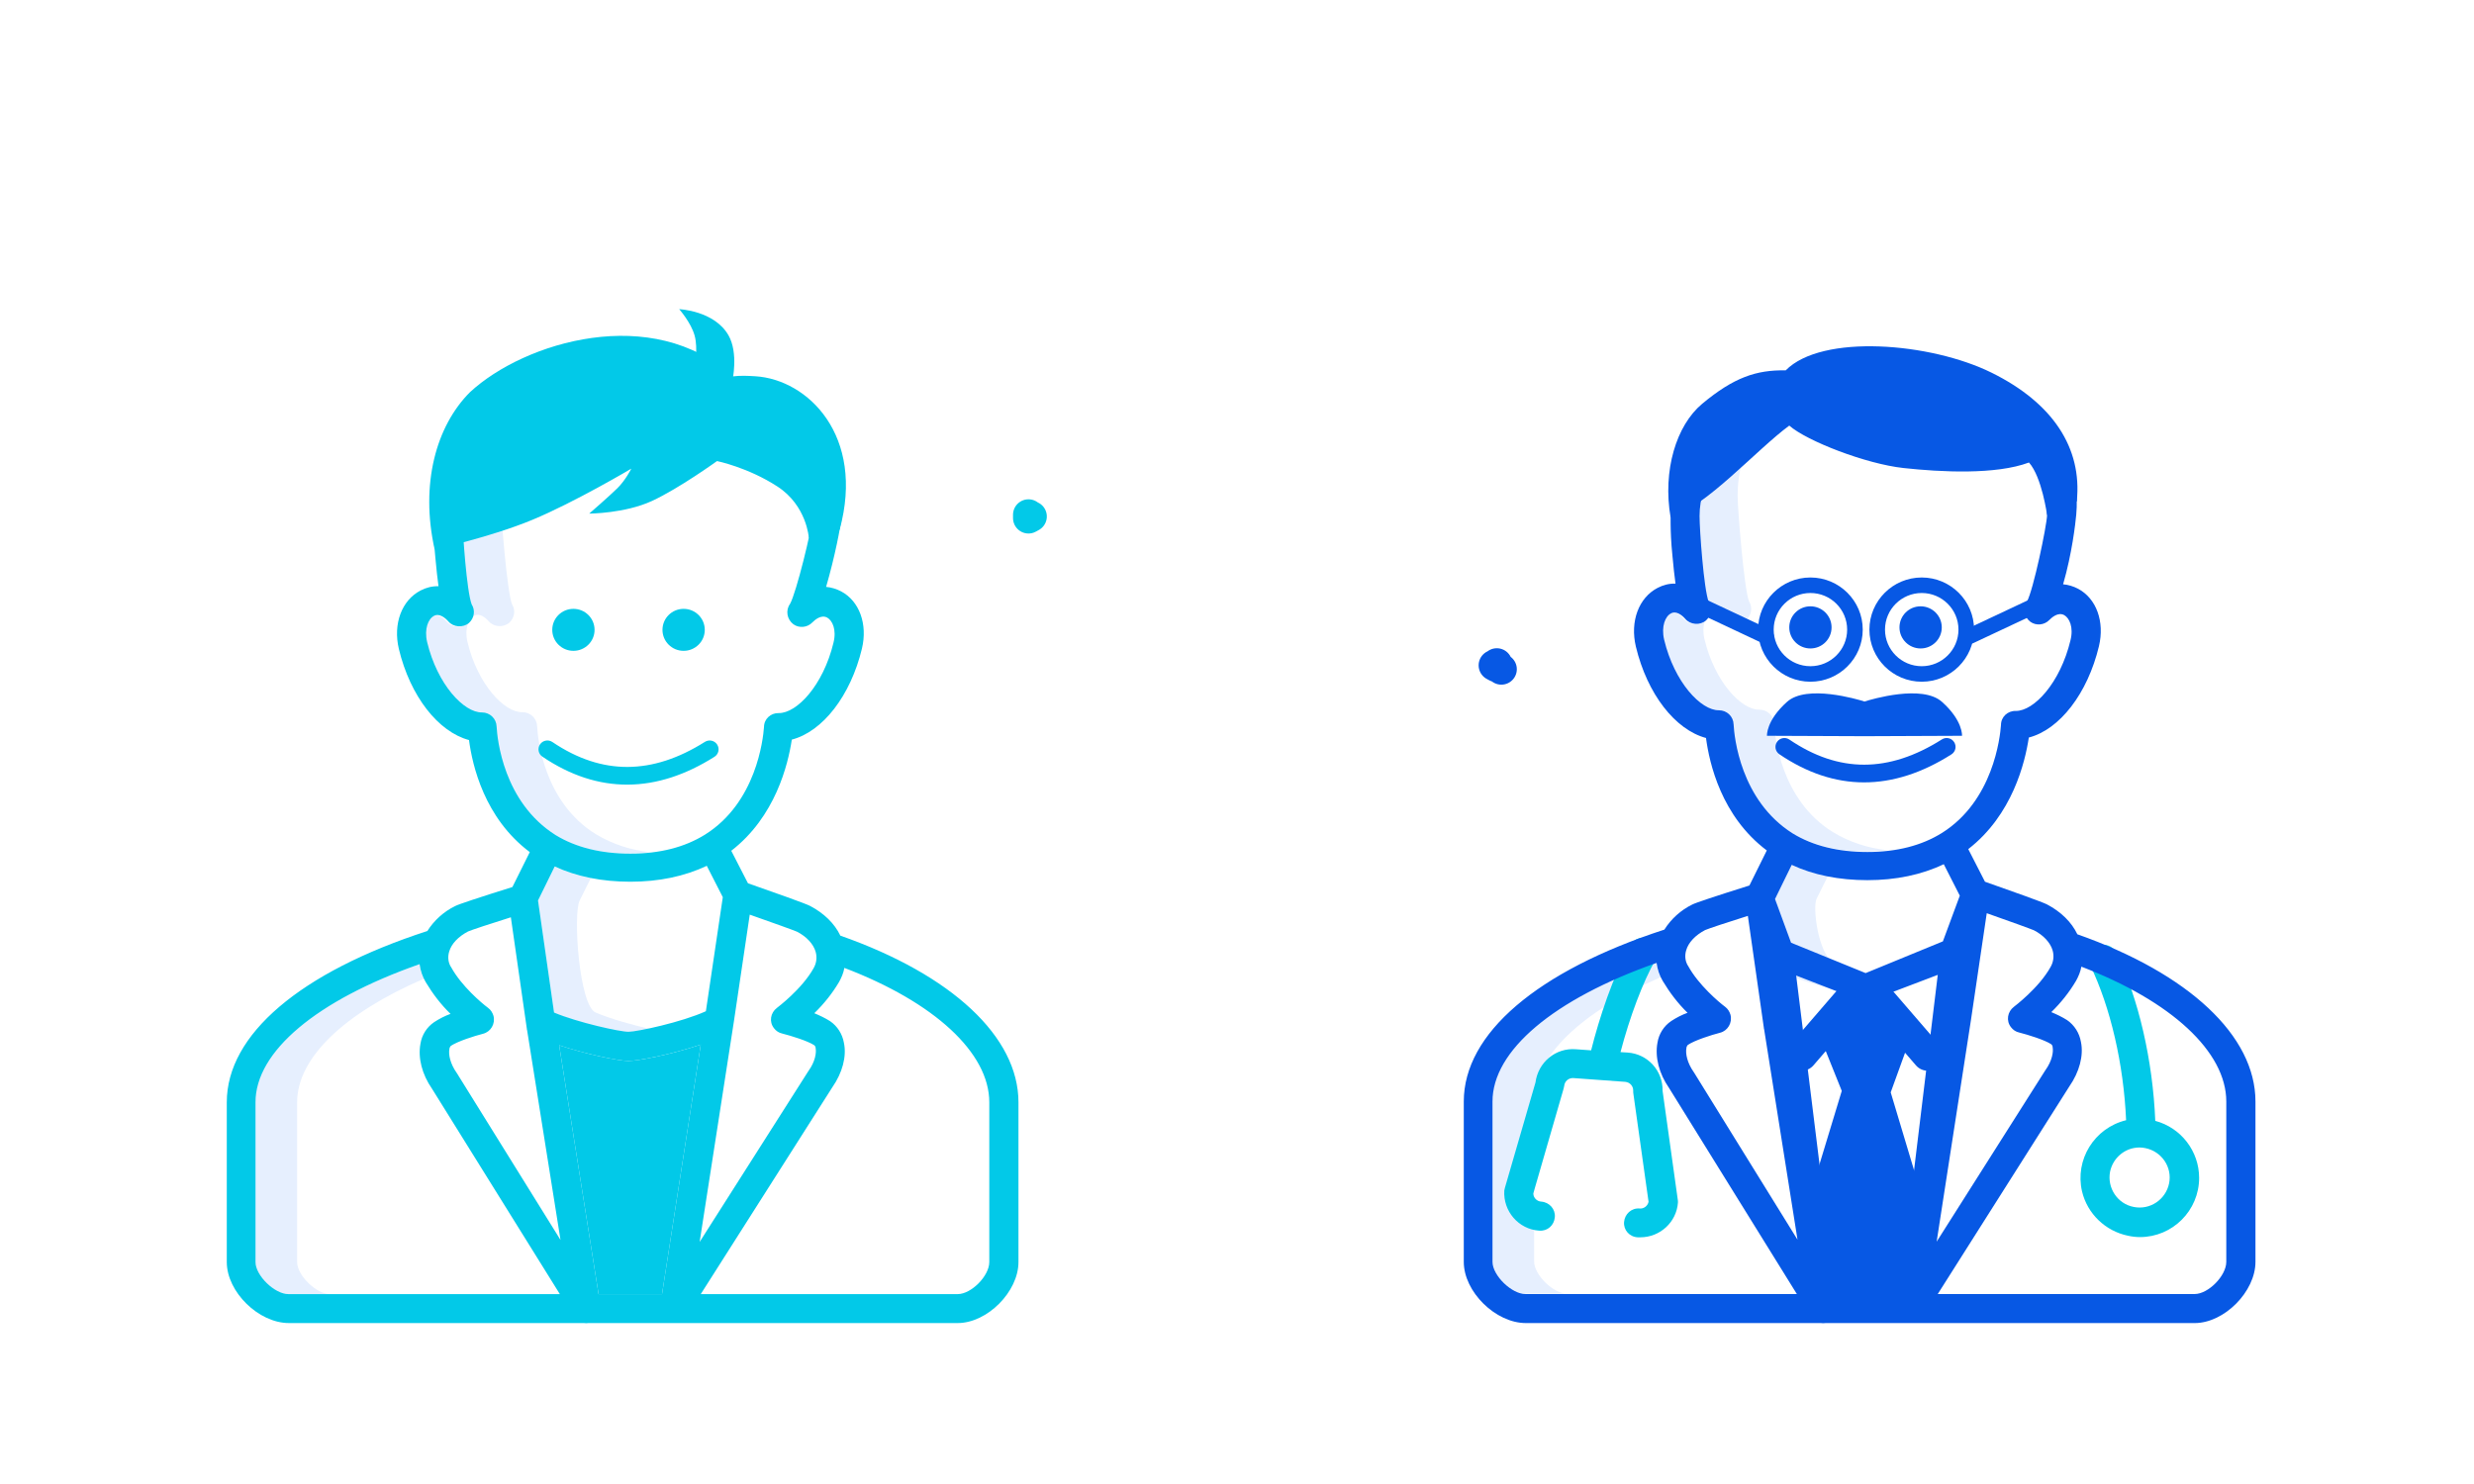 <svg width="200" height="120" viewBox="0 0 200 120" fill="none" xmlns="http://www.w3.org/2000/svg">
<rect width="200" height="120" fill="white"/>
<g clip-path="url(#clip0_1822_27037)">
<path d="M48.155 81.877C46.811 81.309 46.316 73.907 46.859 72.817L47.759 71.012C46.751 70.815 45.779 70.511 44.843 70.083L43.494 72.835L44.789 81.895C46.697 82.735 50.189 83.486 50.783 83.486C51.359 83.432 51.935 83.343 52.492 83.2C51.179 82.878 49.499 82.446 48.155 81.877Z" fill="#E6EFFE"/>
<path d="M24.02 102.053V89.133C24.02 85.559 27.782 81.949 34.261 79.143C34.081 78.768 33.955 78.375 33.901 77.964C25.568 80.912 20.637 85.022 20.637 89.133V102.053C20.637 103.143 22.184 104.645 23.3 104.645H26.666C25.586 104.645 24.02 103.143 24.02 102.053Z" fill="#E6EFFE"/>
<path d="M48.173 67.456C43.962 64.864 43.476 59.735 43.422 58.735C43.404 58.091 42.882 57.591 42.234 57.591H42.216C40.758 57.609 38.617 55.339 37.789 51.908C37.537 50.836 37.879 50.014 38.347 49.781C38.779 49.549 39.265 49.96 39.499 50.228C39.913 50.711 40.686 50.764 41.172 50.353C41.604 49.96 41.694 49.335 41.388 48.852C40.992 47.834 40.47 41.454 40.47 40.328C40.47 35.27 44.16 30.981 49.181 30.159C48.623 30.07 48.047 30.034 47.49 30.034C41.766 30.034 37.105 34.645 37.105 40.346C37.105 41.489 37.591 47.851 38.023 48.87C38.383 49.424 38.203 50.139 37.645 50.496C37.159 50.8 36.511 50.711 36.133 50.282C35.899 50.014 35.449 49.621 34.981 49.835C34.513 50.067 34.171 50.871 34.423 51.962C35.251 55.393 37.375 57.662 38.851 57.645H38.869C39.517 57.645 40.038 58.145 40.056 58.788C40.111 59.789 40.578 64.918 44.808 67.509C46.446 68.51 48.479 69.01 50.855 69.01C51.413 69.01 51.971 68.975 52.529 68.903C50.981 68.742 49.505 68.26 48.173 67.456Z" fill="#E6EFFE"/>
<path d="M47.201 106.986C47.327 107.004 47.453 107.004 47.579 106.986H77.42C79.813 106.986 82.333 104.448 82.333 102.053V89.133C82.333 83.843 76.952 78.821 67.935 75.658C67.467 74.675 66.603 73.835 65.469 73.246C65.127 73.067 62.661 72.191 60.466 71.423L59.116 68.796C62.679 66.044 63.705 61.826 64.011 59.807C66.495 59.163 68.763 56.269 69.681 52.444C70.148 50.478 69.483 48.602 67.989 47.816C67.611 47.619 67.197 47.494 66.783 47.458C67.503 44.974 67.956 42.594 68.025 41.847C68.619 35.345 63.156 30.034 51.17 30.034C39.183 30.034 34.626 36.886 35.035 41.221C35.085 41.756 34.981 43.008 35.197 45.117C35.287 46.046 35.359 46.797 35.449 47.405C34.945 47.387 34.459 47.512 34.009 47.744C32.479 48.53 31.759 50.443 32.245 52.48C33.163 56.304 35.431 59.181 37.915 59.843C38.184 61.88 39.156 66.151 42.828 68.903L41.424 71.727C38.635 72.602 37.069 73.121 36.799 73.264C35.881 73.71 35.089 74.425 34.549 75.283C24.254 78.625 18.333 83.664 18.333 89.133V102.053C18.333 104.466 20.907 106.986 23.354 106.986H47.201ZM48.389 104.645L45.204 84.522C47.399 85.255 50.045 85.791 50.801 85.791C51.611 85.791 54.383 85.237 56.65 84.469L53.519 104.645H48.389ZM44.79 81.877L43.494 72.817L44.844 70.065C46.608 70.887 48.677 71.298 50.963 71.298C53.249 71.298 55.336 70.869 57.136 70.011L58.432 72.549L57.064 81.77C55.102 82.664 51.485 83.432 50.819 83.432C50.171 83.45 46.697 82.681 44.79 81.877ZM67.827 79.411C68.025 79.054 68.187 78.678 68.259 78.267C75.53 81.037 79.975 85.13 79.975 89.133V102.053C79.975 103.179 78.517 104.645 77.42 104.645H56.65L67.287 87.918C68.097 86.756 68.457 85.434 68.223 84.326C68.097 83.611 67.701 82.985 67.107 82.574C66.711 82.324 66.261 82.11 65.829 81.931C66.603 81.18 67.287 80.323 67.827 79.411ZM59.332 82.574L60.61 73.96C62.446 74.604 64.137 75.212 64.425 75.337C65.199 75.73 65.757 76.337 65.937 76.963C66.063 77.41 66.009 77.874 65.775 78.285C64.821 80.001 62.823 81.484 62.806 81.502C62.283 81.895 62.157 82.628 62.572 83.146C62.733 83.361 62.967 83.521 63.237 83.575C63.939 83.754 65.289 84.165 65.829 84.522C65.901 84.594 65.937 84.665 65.937 84.754C66.009 85.13 65.901 85.845 65.361 86.595C65.343 86.613 65.343 86.631 65.325 86.649L56.56 100.427L59.332 82.574ZM40.146 58.752C40.128 58.109 39.606 57.609 38.958 57.609C37.501 57.627 35.359 55.357 34.531 51.926C34.279 50.854 34.621 50.032 35.089 49.799C35.521 49.567 36.007 49.978 36.241 50.246C36.655 50.728 37.429 50.782 37.915 50.371C38.346 49.978 38.437 49.352 38.13 48.87C37.735 47.851 37.393 43.08 37.393 41.954C37.393 36.271 44.723 32.268 50.81 32.268C61.909 32.268 65.824 36.973 65.667 41.883C65.64 42.758 64.371 47.941 63.867 48.834C63.489 49.352 63.615 50.085 64.137 50.478C64.605 50.818 65.271 50.746 65.667 50.335C65.865 50.139 66.369 49.674 66.873 49.942C67.287 50.175 67.647 50.907 67.377 51.98C66.549 55.411 64.425 57.68 62.949 57.662C62.301 57.645 61.762 58.145 61.762 58.788C61.69 59.789 61.132 64.9 56.992 67.491C55.354 68.51 53.339 69.028 50.963 69.028C48.587 69.028 46.553 68.528 44.916 67.527C40.686 64.864 40.2 59.735 40.146 58.752ZM36.313 76.945C36.493 76.32 37.051 75.73 37.843 75.319C38.13 75.194 39.642 74.693 41.298 74.175L42.594 83.218C42.594 83.253 42.594 83.271 42.612 83.307L45.312 100.266L36.943 86.792C36.925 86.774 36.925 86.756 36.907 86.738C36.403 86.023 36.241 85.273 36.331 84.826C36.331 84.737 36.385 84.647 36.439 84.576C36.997 84.201 38.346 83.772 39.048 83.593C39.678 83.432 40.056 82.789 39.894 82.145C39.822 81.895 39.678 81.663 39.462 81.502C38.904 81.091 37.303 79.715 36.493 78.249C36.241 77.892 36.169 77.41 36.313 76.945ZM20.655 102.053V89.133C20.655 85.04 25.568 80.894 33.919 77.964C33.991 78.482 34.153 78.982 34.423 79.429C34.981 80.358 35.647 81.234 36.421 81.984C35.971 82.145 35.521 82.378 35.107 82.646C34.495 83.057 34.099 83.7 33.991 84.397C33.775 85.541 34.117 86.881 34.927 88.043L45.258 104.645H23.318C22.203 104.645 20.655 103.143 20.655 102.053Z" fill="#02C9E8"/>
<path d="M46.355 52.628C47.3 52.628 48.065 51.869 48.065 50.931C48.065 49.992 47.3 49.233 46.355 49.233C45.41 49.233 44.645 49.992 44.645 50.931C44.645 51.869 45.41 52.628 46.355 52.628Z" fill="#02C9E8"/>
<path d="M55.264 52.628C56.209 52.628 56.974 51.869 56.974 50.931C56.974 49.992 56.209 49.233 55.264 49.233C54.32 49.233 53.555 49.992 53.555 50.931C53.555 51.869 54.32 52.628 55.264 52.628Z" fill="#02C9E8"/>
<path fill-rule="evenodd" clip-rule="evenodd" d="M57.978 60.211C58.191 60.543 58.092 60.986 57.757 61.197C55.446 62.656 53.106 63.435 50.754 63.447C48.398 63.46 46.089 62.702 43.847 61.185C43.517 60.963 43.433 60.518 43.656 60.191C43.879 59.864 44.327 59.78 44.657 60.002C46.697 61.381 48.726 62.026 50.747 62.016C52.772 62.005 54.85 61.337 56.985 59.989C57.322 59.778 57.766 59.877 57.978 60.209V60.211Z" fill="#02C9E8"/>
<path d="M35.134 44.42C33.961 39.129 35.258 34.447 37.994 31.712C42.412 27.622 52.788 24.532 59.206 30.438C59.876 30.361 60.439 30.386 61.067 30.426C65.304 30.688 69.947 35.229 67.877 42.837L65.386 43.489C65.386 43.489 65.23 40.892 62.851 39.343C60.471 37.794 57.964 37.283 57.964 37.283C57.964 37.283 54.905 39.493 52.709 40.508C50.513 41.523 47.633 41.531 47.633 41.531C47.633 41.531 49.268 40.113 49.923 39.465C50.578 38.816 51.035 37.897 51.035 37.897C51.035 37.897 46.44 40.623 43.037 42.034C39.633 43.446 35.134 44.42 35.134 44.42Z" fill="#02C9E8"/>
<path d="M48.389 104.645L45.204 84.522C47.399 85.255 50.045 85.791 50.801 85.791C51.611 85.791 54.383 85.237 56.65 84.469L53.519 104.645H48.389Z" fill="#02C9E8"/>
<path d="M54.904 25C54.904 25 57.748 25.113 58.893 27.118C59.713 28.556 59.206 30.796 59.206 30.796L56.155 29.677C56.155 29.677 56.447 28.199 56.155 27.139C55.864 26.079 54.904 24.998 54.904 24.998V25Z" fill="#02C9E8"/>
</g>
<g clip-path="url(#clip1_1822_27037)">
<path d="M148.155 77.813C146.967 76.972 146.517 73.353 146.859 72.666L147.759 70.855C146.751 70.657 145.779 70.353 144.843 69.922L143.494 72.684L144.789 78.907C146.697 79.75 150.189 80.504 150.783 80.504C151.359 80.45 152.493 80.216 152.493 80.216C152.493 80.216 149.343 78.654 148.155 77.813Z" fill="#E6EFFE"/>
<path d="M124.02 102.007V89.04C124.02 85.453 127.782 81.831 134.261 79.015C134.081 78.638 133.955 78.244 133.901 77.831C125.568 80.79 120.637 84.915 120.637 89.04V102.007C120.637 103.101 122.185 104.608 123.3 104.608H126.666C125.586 104.608 124.02 103.101 124.02 102.007Z" fill="#E6EFFE"/>
<path d="M148.173 67.286C143.962 64.685 143.476 59.538 143.422 58.534C143.404 57.888 142.882 57.386 142.234 57.386H142.216C140.758 57.404 138.617 55.126 137.789 51.683C137.537 50.606 137.879 49.782 138.347 49.548C138.779 49.315 139.265 49.728 139.499 49.997C139.913 50.481 140.686 50.535 141.172 50.122C141.604 49.728 141.694 49.1 141.388 48.616C140.992 47.593 140.47 41.191 140.47 40.061C140.47 34.986 144.16 30.681 149.181 29.856C148.623 29.767 148.048 29.731 147.49 29.731C141.766 29.731 137.105 34.358 137.105 40.079C137.105 41.227 137.591 47.611 138.023 48.634C138.383 49.19 138.203 49.907 137.645 50.266C137.159 50.571 136.511 50.481 136.133 50.051C135.899 49.782 135.449 49.387 134.981 49.602C134.513 49.835 134.171 50.642 134.423 51.736C135.251 55.18 137.375 57.458 138.851 57.44H138.869C139.517 57.44 140.039 57.942 140.056 58.587C140.11 59.592 140.578 64.739 144.808 67.34C146.446 68.344 148.479 68.846 150.855 68.846C151.413 68.846 151.971 68.81 152.529 68.738C150.981 68.577 149.505 68.093 148.173 67.286Z" fill="#E6EFFE"/>
<path d="M172.038 99.927C172.362 99.998 172.686 100.034 172.992 100.034C175.638 100.034 177.779 97.882 177.779 95.246C177.779 93.094 176.322 91.192 174.234 90.636C174.036 85.758 172.884 80.754 171.102 77.06C170.814 76.468 170.112 76.235 169.537 76.504C168.961 76.773 168.709 77.49 168.979 78.064C170.616 81.454 171.678 86.063 171.876 90.583C169.303 91.21 167.719 93.775 168.313 96.34C168.745 98.151 170.202 99.55 172.038 99.927ZM170.58 94.743C170.814 93.614 171.804 92.789 172.956 92.789C173.118 92.789 173.28 92.807 173.442 92.842C174.756 93.112 175.62 94.385 175.35 95.694C175.08 97.003 173.802 97.864 172.488 97.595C171.174 97.344 170.328 96.053 170.58 94.743Z" fill="#02C9E8"/>
<path d="M124.434 99.514C125.1 99.568 125.64 99.084 125.694 98.42C125.748 97.774 125.262 97.219 124.596 97.165C124.254 97.147 123.966 96.86 123.948 96.519L126.396 88.054C126.414 87.964 126.432 87.892 126.45 87.821C126.486 87.426 126.81 87.157 127.188 87.175L131.381 87.48C131.777 87.516 132.047 87.839 132.029 88.215C132.029 88.305 132.029 88.377 132.047 88.466L133.271 97.183C133.199 97.523 132.875 97.757 132.551 97.721C131.885 97.667 131.345 98.169 131.291 98.815C131.237 99.46 131.723 100.016 132.389 100.052H132.605C134.207 100.052 135.539 98.815 135.647 97.236C135.647 97.147 135.647 97.075 135.629 96.985L134.405 88.215C134.441 86.583 133.199 85.22 131.579 85.113L131.003 85.077C131.741 82.261 132.803 79.409 133.847 77.58C134.171 77.006 133.973 76.307 133.397 75.984C132.821 75.661 132.119 75.858 131.795 76.432C130.391 78.925 129.276 82.351 128.628 84.933L127.386 84.844C125.748 84.718 124.344 85.902 124.128 87.534L121.662 96.035C121.644 96.124 121.627 96.196 121.609 96.268C121.501 97.936 122.76 99.406 124.434 99.514Z" fill="#02C9E8"/>
<path d="M147.201 106.987C147.327 107.005 147.453 107.005 147.579 106.987H177.42C179.813 106.987 182.333 104.441 182.333 102.037V89.071C182.333 83.762 176.952 78.722 167.935 75.548C167.467 74.562 166.603 73.719 165.469 73.127C165.127 72.948 162.661 72.069 160.466 71.298L159.116 68.661C162.679 65.899 163.705 61.667 164.011 59.64C166.495 58.995 168.763 56.089 169.681 52.251C170.149 50.278 169.483 48.395 167.989 47.606C167.611 47.409 167.197 47.283 166.783 47.247C167.503 44.755 167.776 42.366 167.845 41.616C168.439 35.091 163.156 29.761 151.17 29.761C139.183 29.761 134.626 36.637 135.035 40.988C135.085 41.525 134.981 42.782 135.197 44.898C135.287 45.831 135.359 46.584 135.449 47.194C134.945 47.176 134.459 47.301 134.009 47.534C132.479 48.324 131.759 50.242 132.245 52.287C133.163 56.125 135.431 59.013 137.915 59.676C138.185 61.721 139.156 66.007 142.828 68.769L141.424 71.603C138.634 72.481 137.069 73.001 136.799 73.145C135.881 73.593 135.089 74.311 134.549 75.171C124.254 78.525 118.333 83.583 118.333 89.071V102.037C118.333 104.459 120.907 106.987 123.354 106.987H147.201ZM148.389 104.638L145.204 78.884L150.801 81.054L156.65 78.83L153.519 104.638H148.389ZM144.79 76.23L143.494 72.697L144.844 69.935C146.607 70.76 148.677 71.172 150.963 71.172C153.249 71.172 155.336 70.742 157.136 69.881L158.432 72.427L157.064 76.122L150.819 78.687L144.79 76.23ZM167.827 79.314C168.025 78.956 168.187 78.579 168.259 78.167C175.53 80.946 179.975 85.053 179.975 89.071V102.037C179.975 103.167 178.517 104.638 177.42 104.638H156.65L167.287 87.851C168.097 86.686 168.457 85.358 168.223 84.246C168.097 83.529 167.701 82.901 167.107 82.489C166.711 82.238 166.261 82.022 165.829 81.843C166.603 81.09 167.287 80.229 167.827 79.314ZM159.332 82.489L160.61 73.844C162.445 74.49 164.137 75.1 164.425 75.225C165.199 75.62 165.757 76.23 165.937 76.857C166.063 77.306 166.009 77.772 165.775 78.184C164.821 79.906 162.823 81.395 162.805 81.413C162.284 81.807 162.158 82.543 162.571 83.063C162.733 83.278 162.967 83.439 163.237 83.493C163.939 83.672 165.289 84.085 165.829 84.444C165.901 84.515 165.937 84.587 165.937 84.677C166.009 85.053 165.901 85.771 165.361 86.524C165.343 86.542 165.343 86.56 165.325 86.578L156.56 100.405L159.332 82.489ZM140.146 58.582C140.128 57.936 139.606 57.434 138.958 57.434C137.501 57.452 135.359 55.175 134.531 51.731C134.279 50.655 134.621 49.83 135.089 49.597C135.521 49.364 136.007 49.776 136.241 50.045C136.655 50.529 137.429 50.583 137.915 50.171C138.347 49.776 138.436 49.148 138.131 48.664C137.735 47.642 137.393 42.853 137.393 41.724C137.393 36.02 144.723 32.003 150.81 32.003C161.909 32.003 165.644 36.725 165.487 41.652C165.46 42.531 164.371 47.732 163.867 48.628C163.489 49.148 163.615 49.884 164.137 50.278C164.605 50.619 165.271 50.547 165.667 50.135C165.865 49.938 166.369 49.471 166.873 49.74C167.287 49.973 167.647 50.709 167.377 51.785C166.549 55.228 164.425 57.506 162.949 57.488C162.302 57.47 161.762 57.972 161.762 58.618C161.69 59.622 161.132 64.751 156.992 67.352C155.354 68.374 153.339 68.894 150.963 68.894C148.587 68.894 146.553 68.392 144.916 67.388C140.686 64.716 140.2 59.568 140.146 58.582ZM136.313 76.839C136.493 76.212 137.051 75.62 137.843 75.207C138.131 75.082 139.642 74.58 141.298 74.06L142.594 83.135C142.594 83.17 142.594 83.188 142.612 83.224L145.312 100.244L136.943 86.721C136.925 86.703 136.925 86.686 136.907 86.668C136.403 85.95 136.241 85.197 136.331 84.749C136.331 84.659 136.385 84.569 136.439 84.498C136.997 84.121 138.347 83.69 139.048 83.511C139.678 83.35 140.056 82.704 139.894 82.058C139.822 81.807 139.678 81.574 139.462 81.413C138.904 81 137.303 79.619 136.493 78.149C136.241 77.79 136.169 77.306 136.313 76.839ZM120.655 102.037V89.071C120.655 84.964 125.568 80.803 133.919 77.862C133.991 78.382 134.153 78.884 134.423 79.332C134.981 80.265 135.647 81.144 136.421 81.897C135.971 82.058 135.521 82.291 135.107 82.561C134.495 82.973 134.099 83.619 133.991 84.318C133.775 85.466 134.117 86.811 134.927 87.977L145.258 104.638H123.318C122.203 104.638 120.655 103.132 120.655 102.037Z" fill="#0758E4"/>
<path d="M146.355 52.436C147.3 52.436 148.065 51.674 148.065 50.732C148.065 49.791 147.3 49.028 146.355 49.028C145.41 49.028 144.646 49.791 144.646 50.732C144.646 51.674 145.41 52.436 146.355 52.436Z" fill="#0758E4"/>
<path d="M155.264 52.436C156.209 52.436 156.974 51.674 156.974 50.732C156.974 49.791 156.209 49.028 155.264 49.028C154.32 49.028 153.555 49.791 153.555 50.732C153.555 51.674 154.32 52.436 155.264 52.436Z" fill="#0758E4"/>
<path d="M150.696 63.265C148.369 63.265 146.08 62.506 143.845 60.991C143.515 60.768 143.431 60.322 143.654 59.993C143.877 59.665 144.325 59.581 144.655 59.803C148.655 62.517 152.687 62.511 156.983 59.791C157.318 59.577 157.764 59.678 157.976 60.011C158.189 60.345 158.09 60.79 157.755 61.001C155.376 62.511 153.016 63.265 150.696 63.265Z" fill="#0758E4"/>
<path d="M135.051 41.831C134.402 38.047 135.507 34.403 137.605 32.652C140.161 30.52 141.984 29.905 144.358 29.948C147.279 26.978 156.065 27.697 161.004 30.138C165.943 32.579 168.34 36.216 167.888 40.535C167.03 40.986 165.487 41.652 165.487 41.652C165.487 41.652 165.073 38.576 164.024 37.4C161.353 38.402 156.917 38.176 153.881 37.846C150.844 37.516 146.071 35.665 144.646 34.415C141.989 36.368 137.953 40.965 135.051 41.831Z" fill="#0758E4"/>
<path d="M146.355 55.126C144.023 55.126 142.126 53.236 142.126 50.911C142.126 48.587 144.023 46.697 146.355 46.697C148.688 46.697 150.585 48.587 150.585 50.911C150.585 53.236 148.688 55.126 146.355 55.126ZM146.355 47.952C144.718 47.952 143.386 49.279 143.386 50.911C143.386 52.544 144.718 53.871 146.355 53.871C147.993 53.871 149.325 52.544 149.325 50.911C149.325 49.279 147.993 47.952 146.355 47.952Z" fill="#0758E4"/>
<path d="M155.354 55.126C153.022 55.126 151.125 53.236 151.125 50.911C151.125 48.587 153.022 46.697 155.354 46.697C157.687 46.697 159.584 48.587 159.584 50.911C159.584 53.236 157.687 55.126 155.354 55.126ZM155.354 47.952C153.717 47.952 152.385 49.279 152.385 50.911C152.385 52.544 153.717 53.871 155.354 53.871C156.992 53.871 158.324 52.544 158.324 50.911C158.324 49.279 156.992 47.952 155.354 47.952Z" fill="#0758E4"/>
<path d="M142.756 52.077C142.666 52.077 142.574 52.057 142.488 52.016L136.642 49.267C136.327 49.118 136.192 48.745 136.342 48.431C136.491 48.117 136.865 47.983 137.18 48.132L143.026 50.881C143.341 51.03 143.476 51.403 143.327 51.717C143.219 51.943 142.994 52.077 142.756 52.077Z" fill="#0758E4"/>
<path d="M159.23 52.077C158.994 52.077 158.767 51.944 158.659 51.717C158.51 51.403 158.645 51.03 158.96 50.881L164.805 48.132C165.12 47.983 165.495 48.117 165.644 48.431C165.793 48.745 165.658 49.118 165.343 49.267L159.498 52.016C159.411 52.057 159.32 52.077 159.23 52.077Z" fill="#0758E4"/>
<path d="M145.646 86.583C145.355 86.583 145.063 86.483 144.826 86.28C144.298 85.828 144.237 85.035 144.691 84.51L149.305 79.16C149.759 78.635 150.554 78.574 151.082 79.026C151.609 79.478 151.67 80.27 151.217 80.796L146.602 86.146C146.354 86.434 146.001 86.583 145.646 86.583Z" fill="#0758E4"/>
<path d="M155.84 86.583C155.486 86.583 155.133 86.434 154.885 86.146L150.27 80.796C149.816 80.27 149.876 79.478 150.405 79.026C150.932 78.574 151.728 78.633 152.181 79.16L156.796 84.51C157.249 85.035 157.19 85.828 156.661 86.28C156.423 86.485 156.132 86.583 155.84 86.583Z" fill="#0758E4"/>
<path d="M146.536 95.97L148.89 88.213L147.061 83.658L150.801 79.799L154.512 83.73L152.846 88.332L155.175 96.099L153.704 105.425H147.97L146.536 95.97Z" fill="#0758E4"/>
<path d="M156.985 56.749C155.394 55.329 151.312 56.541 150.727 56.726C150.142 56.541 146.06 55.329 144.469 56.749C142.754 58.281 142.844 59.498 142.844 59.498L150.583 59.531H150.873L158.612 59.498C158.612 59.498 158.702 58.282 156.987 56.749H156.985Z" fill="#0758E4"/>
</g>
<path d="M77.333 19C77.333 16.239 79.572 14 82.333 14H110.333C113.094 14 115.333 16.239 115.333 19V33.8C115.333 36.561 113.094 38.8 110.333 38.8H96.333H91.393L83.373 43.19C82.707 43.555 81.893 43.072 81.893 42.313V38.8C79.375 38.8 77.333 36.758 77.333 34.24V19Z" fill="white"/>
<path d="M83.256 41.701C83.295 41.724 83.335 41.745 83.376 41.763L83.143 41.891V41.625C83.179 41.652 83.217 41.677 83.256 41.701Z" fill="#02C9E8" stroke="#02C9E8" stroke-width="2.5" stroke-linejoin="round"/>
<path d="M126.333 35C126.333 32.239 124.094 30 121.333 30H97.333C94.572 30 92.333 32.239 92.333 35V46.471C92.333 49.232 94.572 51.471 97.333 51.471H109.333H113.753L120.783 55.217C121.449 55.572 122.253 55.089 122.253 54.334V51.471C124.506 51.471 126.333 49.644 126.333 47.391V35Z" fill="white"/>
<path d="M120.896 53.74C120.859 53.762 120.821 53.782 120.783 53.8L121.003 53.918V53.668C120.969 53.694 120.933 53.718 120.896 53.74ZM121.371 54.113C121.37 54.113 121.37 54.113 121.37 54.113L121.371 54.113Z" fill="#0758E4" stroke="#0758E4" stroke-width="2.5" stroke-linejoin="round"/>
<defs>
<clipPath id="clip0_1822_27037">
<rect width="64" height="82" fill="white" transform="translate(18.333 25)"/>
</clipPath>
<clipPath id="clip1_1822_27037">
<rect width="64" height="79" fill="white" transform="translate(118.333 28)"/>
</clipPath>
</defs>
</svg>
